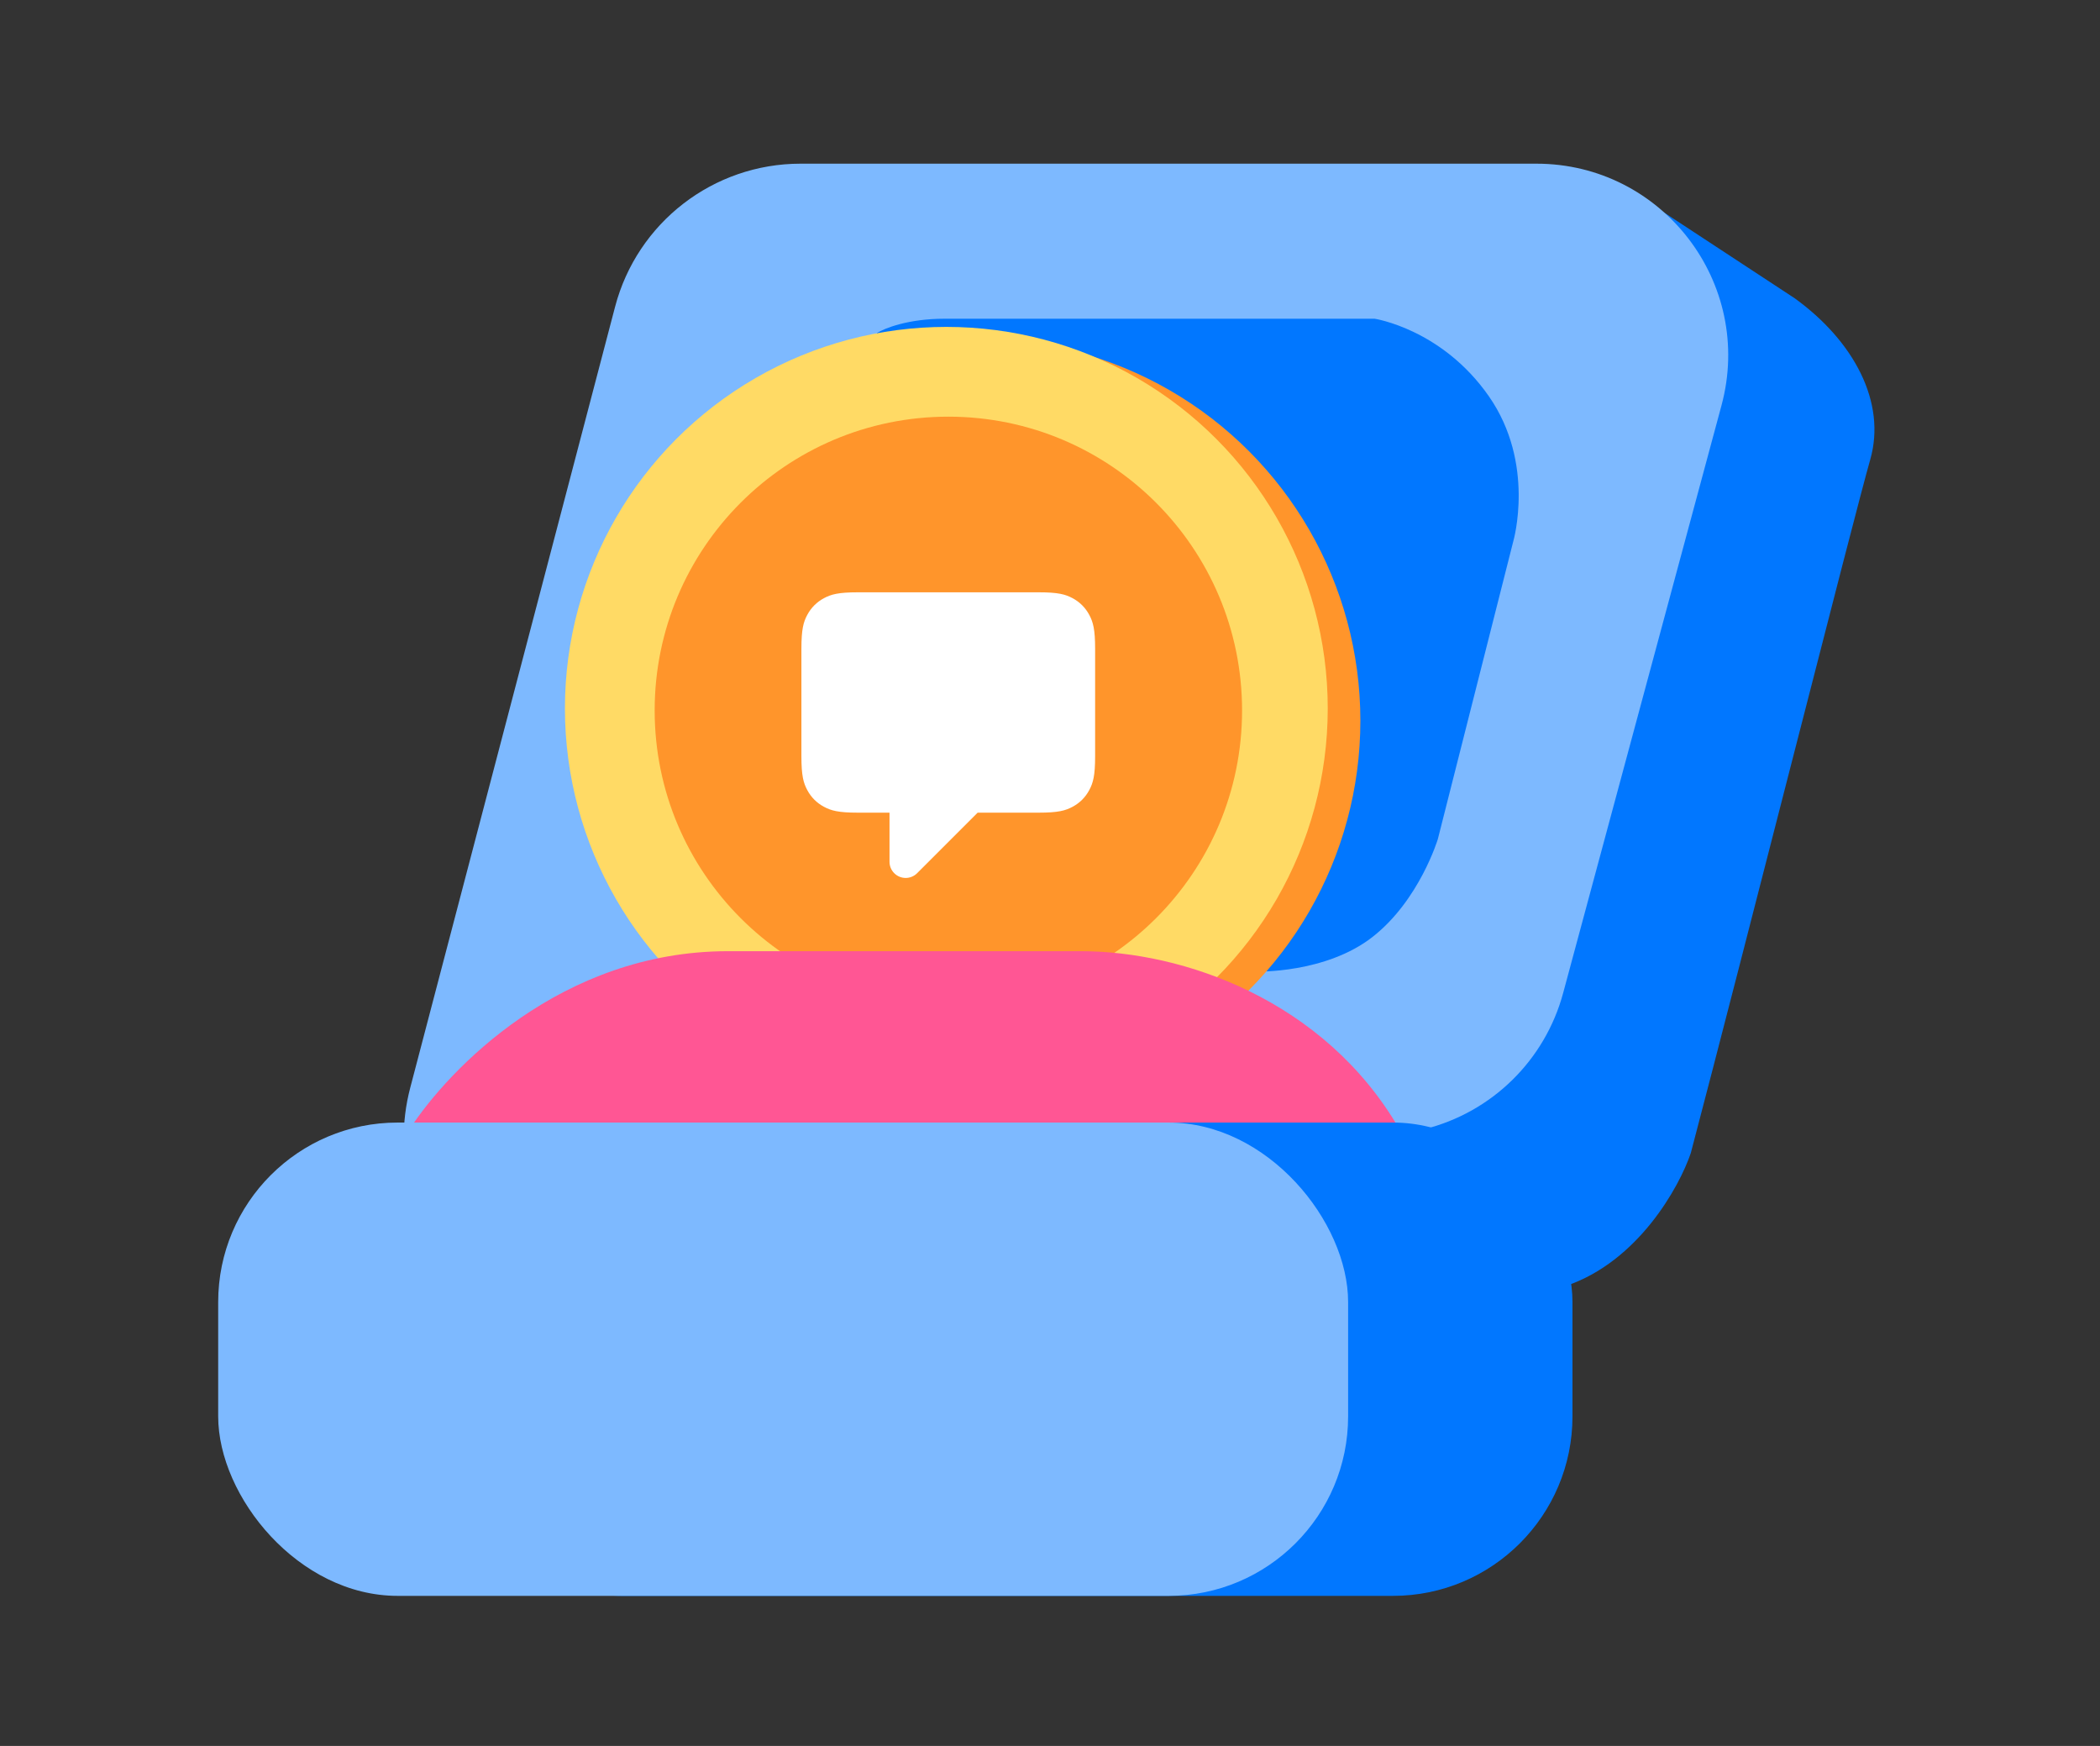 <svg width="154" height="128" viewBox="0 0 154 128" fill="none" xmlns="http://www.w3.org/2000/svg">
<rect x="0" y="0" width="154" height="128" fill="#333333" stroke="none"/>
<path d="M131.618 21.872L122.046 15.59L109.183 29.051C112.623 33.987 110.977 39.671 110.977 39.671L105.443 61.508C105.443 61.508 104.097 65.995 100.657 68.688L99.909 104.884H114.866V94.264C120.131 92.469 123.143 87.035 123.99 84.542C127.929 69.585 135.956 37.876 137.152 33.688C138.349 29.5 135.956 25.013 131.618 21.872Z" fill="#0177FF"/>
<path d="M45.106 22.491C46.728 16.31 52.315 12 58.706 12H112.669C121.922 12 128.653 20.785 126.244 29.719L114.631 72.8C113.3 77.738 109.393 81.564 104.428 82.79L47.055 96.964C36.698 99.522 27.376 90.066 30.084 79.746L45.106 22.491Z" fill="#7DB9FF"/>
<path d="M64.312 24.414C64.86 24.065 66.615 23.367 69.248 23.367H100.807C100.807 23.367 105.743 24.115 109.183 29.051C112.623 33.987 110.978 39.67 110.978 39.67L105.444 61.508C105.444 61.508 104.098 65.995 100.657 68.687C97.217 71.38 92.132 71.23 92.132 71.23H54.889L64.312 24.414Z" fill="#0177FF"/>
<circle cx="71.791" cy="52.833" r="27.97" fill="#FF952B"/>
<circle cx="69.398" cy="51.936" r="27.97" fill="#FFDA65"/>
<circle cx="69.547" cy="52.085" r="21.538" fill="#FF952B"/>
<path d="M71.694 59.579L67.254 64.018C66.791 64.481 66.041 64.481 65.579 64.018C65.356 63.796 65.231 63.495 65.231 63.181V59.579H71.694ZM76.168 43.424C77.608 43.424 78.13 43.574 78.657 43.855C79.183 44.137 79.596 44.55 79.878 45.077C80.16 45.603 80.309 46.126 80.309 47.566V55.437C80.309 56.877 80.16 57.399 79.878 57.926C79.596 58.453 79.183 58.866 78.657 59.147C78.13 59.429 77.608 59.579 76.168 59.579H62.911C61.471 59.579 60.949 59.429 60.422 59.147C59.896 58.866 59.483 58.453 59.201 57.926C58.919 57.399 58.77 56.877 58.77 55.437V47.566C58.77 46.126 58.919 45.603 59.201 45.077C59.483 44.55 59.896 44.137 60.422 43.855C60.949 43.574 61.471 43.424 62.911 43.424H76.168Z" fill="white"/>
<path d="M53.393 69.734C41.128 69.734 32.901 78.409 30.06 82.747H102.602C97.097 73.294 86.747 69.734 79.269 69.734H53.393Z" fill="#FF5694"/>
<rect x="32.453" y="82.298" width="82.862" height="34.7" rx="13.162" fill="#0177FF"/>
<rect x="16" y="82.298" width="82.862" height="34.7" rx="13.162" fill="#7DB9FF"/>
</svg>
